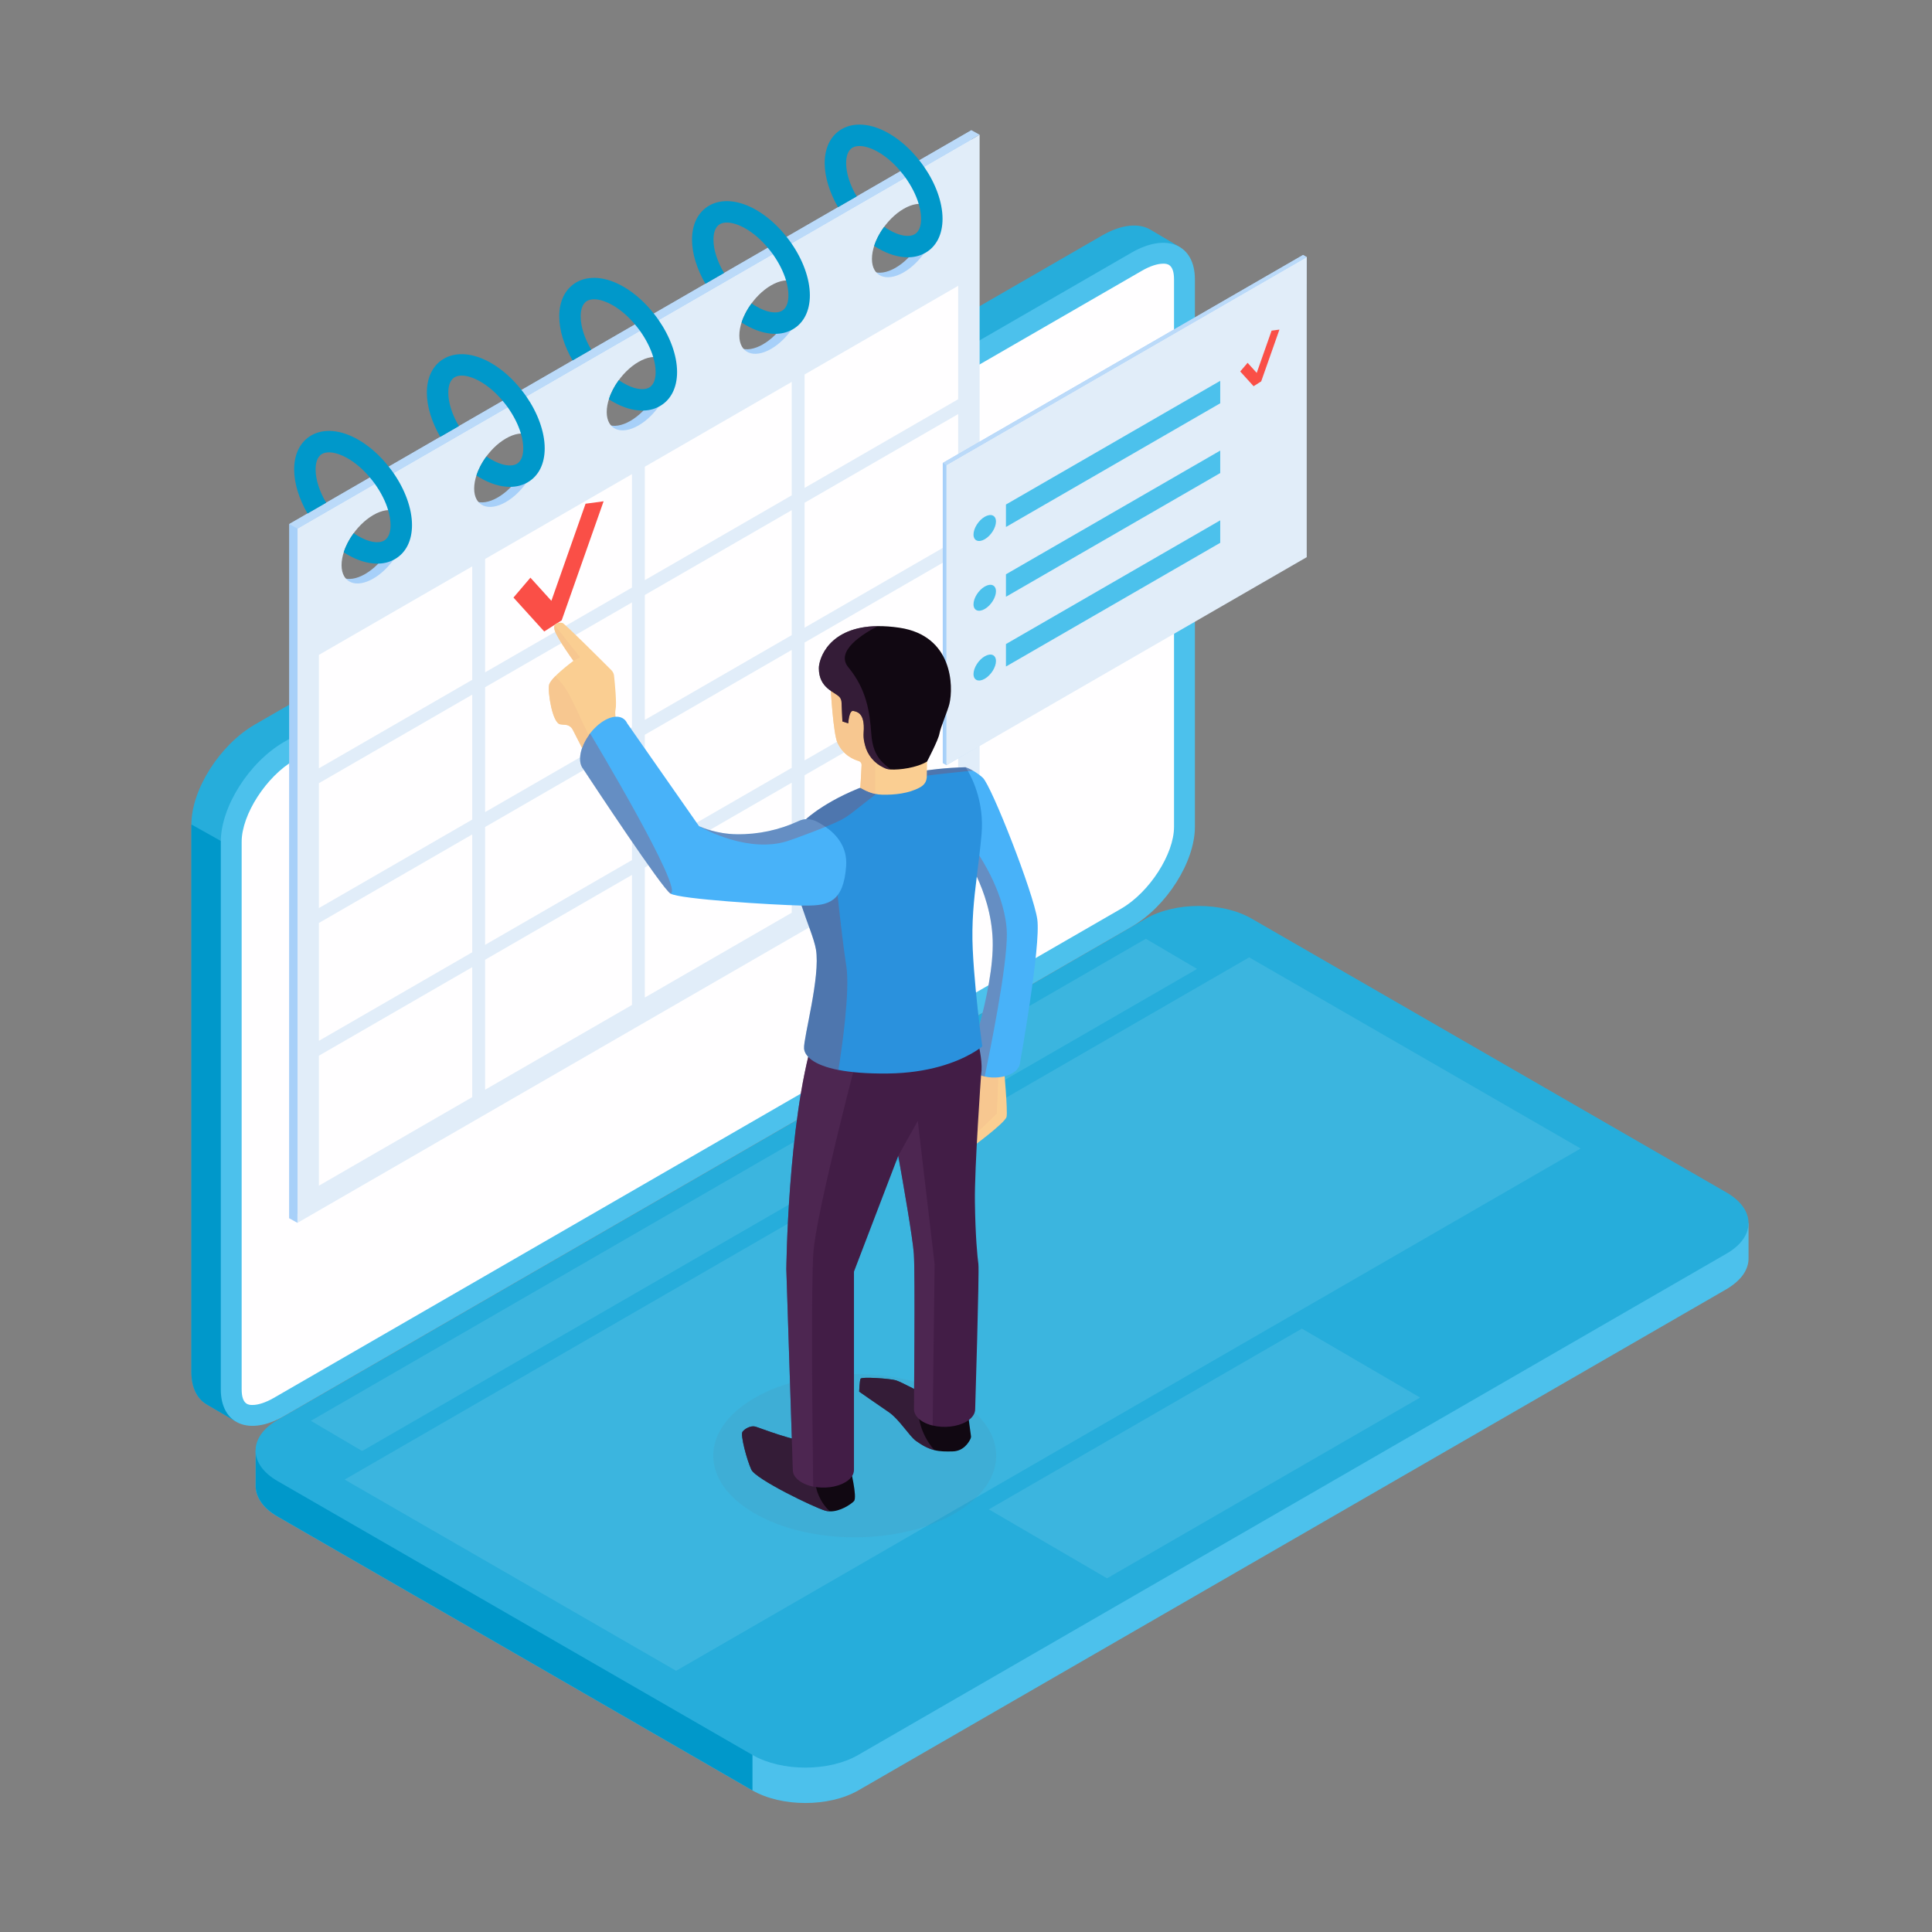 <?xml version="1.0" encoding="utf-8"?>
<!-- Generator: Adobe Illustrator 16.0.0, SVG Export Plug-In . SVG Version: 6.00 Build 0)  -->
<!DOCTYPE svg PUBLIC "-//W3C//DTD SVG 1.1//EN" "http://www.w3.org/Graphics/SVG/1.1/DTD/svg11.dtd">
<svg version="1.1" id="Layer_1" xmlns="http://www.w3.org/2000/svg" xmlns:xlink="http://www.w3.org/1999/xlink" x="0px" y="0px"
	 width="400px" height="400px" viewBox="0 0 400 400" enable-background="new 0 0 400 400" xml:space="preserve">
<rect x="0" y="0" width="400" height="400" fill="#808080" stroke="none"/>
<g>
	<g>
		<g>
			<path fill="#4CC1EC" d="M362.018,253.228v7.345c0,1.139-0.381,2.276-1.141,3.361c-0.757,1.057-1.896,2.06-3.387,2.952
				l-89.899,51.903l-89.901,51.903c-3.036,1.734-6.993,2.6-10.95,2.6c-3.958,0-7.914-0.865-10.95-2.6l-49.165-28.377l-49.192-28.352
				c-1.599-0.921-2.792-2.005-3.523-3.172c-0.759-1.164-1.057-2.384-0.976-3.603v-6.856l34.258-5.231L362.018,253.228z"/>
			<path fill="#0098CA" d="M155.791,363.345v7.348l-49.165-28.377l-49.192-28.352c-1.599-0.921-2.792-2.005-3.523-3.172
				c-0.759-1.164-1.057-2.384-0.976-3.603v-6.856l34.258-5.231l65.887,23.201L155.791,363.345z"/>
			<path fill="#26ADDB" d="M357.481,259.539L177.676,363.35c-6.041,3.488-15.835,3.488-21.875,0l-98.355-56.724
				c-6.042-3.488-6.042-9.142,0-12.631l179.806-103.81c6.041-3.488,15.835-3.488,21.876,0l98.354,56.723
				c3.021,1.746,4.532,4.031,4.532,6.316C362.014,255.511,360.503,257.796,357.481,259.539z"/>
			<path opacity="0.1" fill="#FFFFFF" d="M327.258,237.786L139.983,345.918c0,0-17.503-10.1-29.805-17.201
				c-12.317-7.087-24.62-14.19-33.854-19.521c-1.786-1.022-3.443-1.988-4.97-2.866l187.275-108.116
				c2.68,1.542,6.973,4.02,12.275,7.074C280.137,210.617,314.942,230.685,327.258,237.786z"/>
			<polygon opacity="0.1" fill="#FFFFFF" points="204.729,312.497 269.547,275.077 294.018,289.35 229.201,326.773 			"/>
			<polygon opacity="0.1" fill="#FFFFFF" points="64.364,294.165 237.233,194.364 247.846,200.609 74.979,300.415 			"/>
			<path fill="#26ADDB" d="M244.254,51.148l-2.927,3.658v112.803c0,7.263-5.881,16.505-13.118,20.679L56.296,287.539l-3.551,2.06
				c-0.135,0.082-0.271,0.136-0.407,0.218l-3.578,4.443l-6.016-3.522c-1.925-1.164-3.117-3.441-3.117-6.667V170.698
				c0-7.236,5.881-16.478,13.118-20.679L228.209,48.735c4.038-2.331,7.645-2.602,10.056-1.138L244.254,51.148z"/>
			<path fill="#0098CA" d="M77.3,197.937l-21.004,89.603l-3.551,2.06c-0.135,0.082-0.271,0.136-0.407,0.218l-3.578,4.443
				l-6.016-3.522c-1.925-1.164-3.117-3.441-3.117-6.667V170.698l10.407,5.828L77.3,197.937z"/>
			<path fill="#4CC1EC" d="M234.283,191.874L58.82,293.176c-7.24,4.182-13.109,1.7-13.109-5.54V174.283
				c0-7.241,5.869-16.499,13.109-20.678L234.283,52.301c7.239-4.18,13.108-1.7,13.108,5.541v113.354
				C247.392,178.436,241.522,187.693,234.283,191.874z"/>
			<path fill="#FFFEFF" d="M52.275,290.886c-0.727,0-2.242,0-2.242-3.25V174.283c0-5.655,5.116-13.569,10.948-16.937L236.444,56.042
				c1.62-0.935,3.178-1.45,4.383-1.45c0.728,0,2.243,0,2.243,3.25v113.354c0,5.656-5.115,13.569-10.947,16.937L56.66,289.436
				C55.038,290.369,53.481,290.886,52.275,290.886z"/>
		</g>
		<g>
			<path fill="#A7D0F9" d="M59.895,108.496v143.744l141.234-81.543V26.955L59.895,108.496z M75.606,118.84
				c-3.641,2.103-6.581,0.86-6.581-2.773c0-3.641,2.94-8.279,6.581-10.381c3.633-2.097,6.572-0.854,6.572,2.787
				C82.179,112.105,79.239,116.743,75.606,118.84z M103.053,102.995c-3.633,2.097-6.574,0.854-6.574-2.778
				c0-3.642,2.941-8.279,6.574-10.376c3.641-2.103,6.582-0.859,6.582,2.782C109.635,96.255,106.694,100.893,103.053,102.995z
				 M130.507,87.144c-3.634,2.097-6.582,0.86-6.582-2.773c0-3.641,2.948-8.284,6.582-10.381c3.641-2.103,6.581-0.86,6.581,2.781
				C137.088,80.404,134.148,85.042,130.507,87.144z M157.961,71.293c-3.633,2.097-6.581,0.86-6.581-2.773
				c0-3.641,2.948-8.284,6.581-10.381s6.582-0.86,6.582,2.782C164.543,64.553,161.594,69.196,157.961,71.293z M185.416,55.442
				c-3.632,2.097-6.581,0.859-6.581-2.773c0-3.642,2.949-8.284,6.581-10.381c3.633-2.097,6.582-0.86,6.582,2.781
				C191.998,48.702,189.048,53.345,185.416,55.442z"/>
			<path fill="#E1EDF9" d="M61.587,109.436v143.742l141.233-81.541V27.894L61.587,109.436z M77.299,119.781
				c-3.642,2.103-6.582,0.86-6.582-2.773c0-3.642,2.94-8.279,6.582-10.381c3.633-2.098,6.573-0.855,6.573,2.787
				C83.872,113.046,80.932,117.684,77.299,119.781z M104.744,103.936c-3.633,2.097-6.572,0.854-6.572-2.778
				c0-3.643,2.939-8.279,6.572-10.376c3.642-2.103,6.582-0.861,6.582,2.782C111.326,97.195,108.386,101.833,104.744,103.936z
				 M132.199,88.083c-3.633,2.098-6.582,0.861-6.582-2.772c0-3.642,2.949-8.284,6.582-10.381c3.643-2.103,6.582-0.861,6.582,2.781
				C138.781,81.344,135.841,85.982,132.199,88.083z M159.653,72.233c-3.632,2.097-6.582,0.86-6.582-2.773
				c0-3.642,2.95-8.284,6.582-10.381c3.633-2.098,6.582-0.861,6.582,2.782C166.235,65.493,163.286,70.135,159.653,72.233z
				 M187.108,56.383c-3.633,2.097-6.582,0.859-6.582-2.773c0-3.643,2.949-8.284,6.582-10.381c3.632-2.099,6.581-0.861,6.581,2.781
				C193.689,49.643,190.741,54.285,187.108,56.383z"/>
			<polygon fill="#FFFEFF" points="198.379,142.15 198.379,169.071 166.582,187.432 166.582,160.509 			"/>
			<polygon fill="#FFFEFF" points="198.379,114.669 198.379,139.077 166.582,157.437 166.582,133.029 			"/>
			<polygon fill="#FFFEFF" points="198.379,85.731 198.379,111.596 166.582,129.955 166.582,104.09 			"/>
			<polygon fill="#FFFEFF" points="198.379,59.174 198.379,82.658 166.582,101.017 166.582,77.533 			"/>
			<polygon fill="#FFFEFF" points="163.917,79.069 163.917,102.554 133.505,120.114 133.505,96.629 			"/>
			<polygon fill="#FFFEFF" points="97.772,200.239 97.772,227.152 66.028,245.484 66.028,218.571 			"/>
			<polygon fill="#FFFEFF" points="97.772,172.758 97.772,197.157 66.028,215.49 66.028,191.09 			"/>
			<polygon fill="#FFFEFF" points="97.772,143.82 97.772,169.685 66.028,188.008 66.028,162.152 			"/>
			<polygon fill="#FFFEFF" points="97.772,117.263 97.772,140.747 66.028,159.071 66.028,135.586 			"/>
			<polygon fill="#FFFEFF" points="130.841,98.166 130.841,121.651 100.437,139.201 100.437,115.727 			"/>
			<polygon fill="#FFFEFF" points="130.841,181.142 130.841,208.064 100.437,225.615 100.437,198.703 			"/>
			<polygon fill="#FFFEFF" points="163.917,162.046 163.917,188.968 133.505,206.527 133.505,179.605 			"/>
			<polygon fill="#A7D0F9" points="61.587,253.178 59.895,252.239 59.895,108.496 61.587,109.436 			"/>
			<polygon fill="#BBDAF9" points="202.82,27.892 81.482,97.953 77.619,100.182 68.417,105.494 64.554,107.723 61.587,109.438 
				59.89,108.496 63.665,106.32 67.529,104.09 76.58,98.859 80.479,96.612 201.125,26.959 			"/>
			<path fill="#0098CA" d="M81.482,97.953c-0.319-0.453-0.648-0.906-1.004-1.341c-1.767-2.247-3.917-4.202-6.27-5.561
				c-3.597-2.078-7.16-2.406-9.762-0.905c-2.282,1.324-3.544,3.828-3.544,7.052c0,2.913,1.04,6.137,2.762,9.122l3.864-2.229
				c-1.359-2.309-2.185-4.76-2.185-6.892c0-1.11,0.23-2.576,1.324-3.207c0.399-0.231,0.888-0.338,1.447-0.338
				c1.092,0,2.451,0.426,3.873,1.244c1.67,0.958,3.25,2.353,4.592,3.961c0.364,0.426,0.71,0.87,1.039,1.323
				c1.235,1.732,2.204,3.616,2.745,5.436c0.32,1.075,0.498,2.123,0.498,3.1c0,1.11-0.23,2.566-1.324,3.198
				c-1.182,0.684-3.171,0.346-5.329-0.906c-0.329-0.188-0.657-0.392-0.977-0.622c-0.924,1.243-1.643,2.612-2.07,3.961
				c0.267,0.178,0.551,0.347,0.827,0.507c2.114,1.217,4.21,1.838,6.111,1.838c1.208,0,2.327-0.249,3.322-0.754
				c0.116-0.054,0.231-0.116,0.337-0.178c2.283-1.314,3.543-3.82,3.543-7.043C85.301,105.254,83.837,101.355,81.482,97.953z"/>
			<path fill="#0098CA" d="M108.955,82.062c-0.32-0.453-0.648-0.906-1.003-1.341c-1.768-2.247-3.917-4.201-6.271-5.56
				c-3.597-2.079-7.159-2.407-9.762-0.906c-2.282,1.324-3.543,3.828-3.543,7.052c0,2.913,1.051,6.159,2.774,9.144l3.861-2.229
				c-1.359-2.309-2.194-4.783-2.194-6.915c0-1.11,0.231-2.576,1.323-3.207c0.399-0.231,0.888-0.338,1.447-0.338
				c1.093,0,2.453,0.427,3.873,1.244c1.67,0.958,3.252,2.353,4.593,3.96c0.364,0.426,0.71,0.871,1.04,1.324
				c1.234,1.732,2.203,3.615,2.744,5.436c0.321,1.075,0.498,2.123,0.498,3.1c0,1.11-0.231,2.566-1.323,3.198
				c-1.182,0.684-3.171,0.347-5.33-0.906c-0.328-0.188-0.658-0.392-0.977-0.622c-0.924,1.243-1.643,2.611-2.069,3.961
				c0.266,0.177,0.55,0.346,0.825,0.507c2.115,1.217,4.211,1.838,6.112,1.838c1.208,0,2.327-0.249,3.322-0.754
				c0.115-0.054,0.23-0.115,0.337-0.178c2.283-1.315,3.544-3.82,3.544-7.043C112.774,89.364,111.309,85.464,108.955,82.062z"/>
			<path fill="#0098CA" d="M136.363,66.263c-0.319-0.453-0.647-0.906-1.002-1.341c-1.768-2.247-3.918-4.202-6.271-5.561
				c-3.597-2.078-7.159-2.406-9.762-0.905c-2.282,1.324-3.543,3.828-3.543,7.052c0,2.913,1.038,6.137,2.762,9.122l3.864-2.229
				c-1.359-2.309-2.186-4.76-2.186-6.892c0-1.11,0.231-2.576,1.324-3.207c0.399-0.231,0.888-0.338,1.447-0.338
				c1.093,0,2.452,0.426,3.873,1.244c1.67,0.958,3.252,2.353,4.592,3.961c0.364,0.426,0.71,0.87,1.04,1.323
				c1.234,1.732,2.203,3.616,2.744,5.436c0.32,1.075,0.498,2.123,0.498,3.1c0,1.11-0.231,2.566-1.324,3.197
				c-1.181,0.685-3.171,0.347-5.33-0.905c-0.329-0.188-0.651-0.387-0.97-0.619c-0.924,1.244-1.635,2.618-2.061,3.968
				c0.266,0.178,0.535,0.336,0.81,0.496c2.114,1.217,4.21,1.838,6.111,1.838c1.208,0,2.327-0.249,3.323-0.754
				c0.115-0.054,0.23-0.116,0.337-0.178c2.283-1.315,3.544-3.82,3.544-7.043C140.183,73.564,138.717,69.665,136.363,66.263z"/>
			<path fill="#0098CA" d="M163.853,50.379c-0.319-0.454-0.647-0.907-1.002-1.342c-1.768-2.247-3.918-4.201-6.271-5.56
				c-3.597-2.079-7.16-2.407-9.761-0.906c-2.284,1.324-3.544,3.828-3.544,7.052c0,2.913,1.047,6.146,2.77,9.13l3.864-2.229
				c-1.359-2.31-2.192-4.769-2.192-6.901c0-1.11,0.23-2.576,1.324-3.207c0.399-0.231,0.888-0.338,1.447-0.338
				c1.092,0,2.452,0.426,3.873,1.244c1.67,0.959,3.25,2.353,4.592,3.962c0.364,0.426,0.71,0.869,1.04,1.322
				c1.234,1.732,2.203,3.616,2.744,5.436c0.319,1.075,0.497,2.123,0.497,3.1c0,1.11-0.23,2.567-1.324,3.197
				c-1.18,0.685-3.17,0.347-5.329-0.905c-0.329-0.187-0.657-0.392-0.977-0.622c-0.925,1.244-1.644,2.612-2.07,3.962
				c0.267,0.178,0.551,0.346,0.826,0.506c2.114,1.217,4.21,1.839,6.111,1.839c1.208,0,2.327-0.25,3.323-0.755
				c0.115-0.054,0.23-0.115,0.337-0.178c2.283-1.314,3.544-3.82,3.544-7.043C167.673,57.68,166.208,53.781,163.853,50.379z"/>
			<path fill="#0098CA" d="M191.322,34.532c-0.319-0.453-0.648-0.906-1.004-1.341c-1.767-2.248-3.917-4.202-6.27-5.561
				c-3.598-2.078-7.16-2.407-9.762-0.906c-2.283,1.324-3.544,3.829-3.544,7.052c0,2.914,1.04,6.138,2.764,9.123l3.863-2.229
				c-1.359-2.309-2.185-4.761-2.185-6.893c0-1.109,0.23-2.576,1.324-3.207c0.399-0.23,0.888-0.336,1.447-0.336
				c1.092,0,2.451,0.426,3.873,1.243c1.67,0.959,3.25,2.354,4.591,3.962c0.365,0.426,0.711,0.871,1.04,1.323
				c1.235,1.731,2.203,3.615,2.745,5.436c0.319,1.074,0.497,2.122,0.497,3.099c0,1.11-0.23,2.567-1.324,3.198
				c-1.182,0.685-3.171,0.347-5.329-0.906c-0.329-0.186-0.674-0.402-0.994-0.633c-0.924,1.243-1.643,2.61-2.07,3.961
				c0.267,0.178,0.568,0.358,0.844,0.518c2.113,1.217,4.209,1.839,6.111,1.839c1.208,0,2.327-0.249,3.322-0.755
				c0.116-0.053,0.231-0.115,0.338-0.178c2.282-1.313,3.543-3.818,3.543-7.043C195.141,41.833,193.675,37.933,191.322,34.532z"/>
			<polygon fill="#FFFEFF" points="130.841,124.724 130.841,150.588 100.437,168.14 100.437,142.284 			"/>
			<polygon fill="#FFFEFF" points="130.841,153.662 130.841,178.069 100.437,195.62 100.437,171.221 			"/>
			<polygon fill="#FFFEFF" points="163.917,134.564 163.917,158.973 133.505,176.524 133.505,152.125 			"/>
			<polygon fill="#FFFEFF" points="163.917,105.627 163.917,131.492 133.505,149.052 133.505,123.187 			"/>
		</g>
		<g>
			<polygon fill="#FA4F47" points="112.671,130.741 106.308,123.718 109.817,119.601 114.158,124.392 121.234,104.29 
				124.97,103.785 116.294,128.43 			"/>
		</g>
		<g>
			<polygon fill="#A7D0F9" points="269.785,114.924 195.944,158.425 195.187,157.994 195.187,95.857 269.785,52.789 270.543,53.221 
							"/>
			<polygon fill="#E1EDF9" points="270.543,115.356 195.944,158.425 195.944,96.29 270.543,53.221 			"/>
			<g>
				<g>
					<path fill="#4CC1EC" d="M206.205,107.979c0,1.285-1.039,2.925-2.324,3.666c-1.287,0.744-2.327,0.305-2.327-0.98
						c0-1.288,1.04-2.928,2.327-3.671C205.166,106.252,206.205,106.691,206.205,107.979z"/>
					<polygon fill="#4CC1EC" points="252.636,83.495 208.272,109.109 208.272,104.457 252.636,78.844 					"/>
				</g>
				<g>
					<path fill="#4CC1EC" d="M206.205,122.422c0,1.285-1.039,2.925-2.324,3.666c-1.287,0.744-2.327,0.305-2.327-0.98
						c0-1.288,1.04-2.928,2.327-3.671C205.166,120.695,206.205,121.135,206.205,122.422z"/>
					<polygon fill="#4CC1EC" points="252.636,97.94 208.272,123.553 208.272,118.901 252.636,93.288 					"/>
				</g>
				<g>
					<path fill="#4CC1EC" d="M206.205,136.867c0,1.284-1.039,2.923-2.324,3.666c-1.287,0.743-2.327,0.303-2.327-0.981
						c0-1.287,1.04-2.927,2.327-3.67C205.166,135.139,206.205,135.579,206.205,136.867z"/>
					<polygon fill="#4CC1EC" points="252.636,112.383 208.272,137.997 208.272,133.345 252.636,107.731 					"/>
				</g>
				<g>
					<polygon fill="#FA4F47" points="259.544,79.963 256.776,76.909 258.302,75.118 260.191,77.202 263.27,68.459 264.892,68.239 
						261.119,78.958 					"/>
				</g>
			</g>
			<polygon fill="#BBDAF9" points="269.785,52.789 270.543,53.221 195.944,96.29 195.187,95.857 			"/>
		</g>
	</g>
	<g>
		<g opacity="0.1">
			<path fill="#607080" d="M197.674,289.42c11.439,6.604,11.439,17.313,0,23.916c-11.439,6.604-29.986,6.604-41.425,0
				c-11.439-6.603-11.439-17.312,0-23.916C167.688,282.815,186.234,282.815,197.674,289.42z"/>
		</g>
		<g>
			<path fill="#110812" d="M176.804,310.797c-0.659,0.68-2.896,2.187-4.988,2.113c-0.304,0-0.618-0.043-0.911-0.125
				c-2.311-0.658-14.444-6.529-15.354-8.514c-0.91-1.979-2.313-7.177-1.821-7.847c0.492-0.658,1.737-1.316,2.646-1.067
				c0.899,0.241,8.337,3.224,11.391,3.057c0.565-0.033,1.192,0.135,1.862,0.438c2.929,1.296,6.401,5.092,6.401,5.092
				S177.558,310.013,176.804,310.797z"/>
			<g opacity="0.5">
				<path fill="#582F5C" d="M171.816,312.91c-0.304,0-0.618-0.043-0.911-0.125c-2.311-0.658-14.444-6.529-15.354-8.514
					c-0.91-1.979-2.313-7.177-1.821-7.847c0.492-0.658,1.737-1.316,2.646-1.067c0.899,0.241,8.337,3.224,11.391,3.057
					c0.565-0.033,1.192,0.135,1.862,0.438c-1.203,2.312-2.301,4.33-2.301,4.33l-0.44,0.082l2.092,4.729
					C168.98,307.994,169.461,310.767,171.816,312.91z"/>
			</g>
			<path fill="#110812" d="M201.027,297.295c0.033,0.208-0.01,0.406-0.094,0.594c-0.345,0.733-1.422,2.544-3.65,2.606
				c-1.432,0.04-2.625,0.04-3.838-0.261c-1.161-0.295-2.342-0.858-3.807-1.915c-1.381-0.995-3.452-4.477-5.638-5.962
				c-2.175-1.476-6.119-4.235-6.119-4.235s0.084-2.219,0.283-2.668c0.208-0.45,6.087-0.043,7.321,0.322
				c1.046,0.314,5.648,2.764,7.06,3.525c0.261,0.138,0.418,0.22,0.418,0.22l7.363,2.596L201.027,297.295z"/>
			<g opacity="0.5">
				<path fill="#582F5C" d="M193.445,300.234c-1.161-0.295-2.342-0.858-3.807-1.915c-1.381-0.995-3.452-4.477-5.638-5.962
					c-2.175-1.476-6.119-4.235-6.119-4.235s0.084-2.219,0.283-2.668c0.208-0.45,6.087-0.043,7.321,0.322
					c1.046,0.314,5.648,2.764,7.06,3.525l-2.354,3.59C190.192,292.892,190.307,296.636,193.445,300.234z"/>
			</g>
			<path fill="#FACE92" d="M208.402,231.212c-0.252,1.256-7.363,6.454-7.363,6.454l-0.649-1.339l-2.102-4.299l4.853-12.562
				l3.682,0.616l1.036,1.046C207.858,221.129,208.663,229.946,208.402,231.212z"/>
			<polygon opacity="0.75" fill="#F5C48F" points="206.822,220.083 206.372,230.563 200.39,236.327 198.288,232.028 
				203.141,219.467 			"/>
			<path fill="#48B2F9" d="M211.163,220.188c-0.094,0.723-0.606,1.444-1.559,1.998c-1.558,0.9-3.828,1.13-5.741,0.69
				c-0.66-0.156-1.276-0.376-1.811-0.69c-1.045-0.606-1.558-1.391-1.558-2.175c0-0.094,0-0.199,0.021-0.293
				c0.031-0.21,0.104-0.408,0.209-0.607c0.084-0.239,0.178-0.543,0.293-0.909c0.439-1.328,1.098-3.462,1.777-5.993
				c1.402-5.229,2.908-12.195,2.73-17.582s-1.841-10.031-3.295-13.137c-1.234-2.583-2.322-4.11-2.322-4.11v-18.534
				c0.105,0.031,0.733,0.251,1.59,0.743c0.597,0.345,1.286,0.805,1.977,1.433c1.788,1.621,10.501,23.836,11.285,29.307
				S211.163,220.188,211.163,220.188z"/>
			<g opacity="0.25">
				<path fill="#BD221E" d="M208.455,193.36c0.082,6.715-3.473,24.192-4.592,29.516c-0.66-0.156-1.276-0.376-1.811-0.69
					c-1.045-0.606-1.558-1.391-1.558-2.175c0-0.094,0-0.199,0.021-0.293c0.031-0.21,0.104-0.408,0.209-0.607
					c0.084-0.239,0.178-0.543,0.293-0.909c0.439-1.328,1.098-3.462,1.777-5.993c1.402-5.229,2.908-12.195,2.73-17.582
					s-1.841-10.031-3.295-13.137c-1.234-2.583-2.322-4.11-2.322-4.11v-4.393l2.845,4.162
					C202.754,177.148,208.359,185.39,208.455,193.36z"/>
			</g>
			<path fill="#421D46" d="M203.131,222.468c0,0-1.393,19.371-1.287,26.41c0.094,7.05,0.513,11.296,0.722,12.844
				c0.208,1.558-0.669,30.051-0.669,30.051c0,0.93-0.617,1.859-1.852,2.582c-1.883,1.076-4.654,1.339-6.956,0.775
				c-0.721-0.179-1.401-0.431-1.997-0.775c-1.234-0.723-1.851-1.652-1.851-2.582c-0.042,0,0.271-27.771-0.042-32.225
				c-0.219-3.138-2.124-14.09-3.221-20.251l-9.173,23.982v41.053c0,0.942-0.617,1.872-1.851,2.584
				c-1.779,1.035-4.362,1.319-6.59,0.867c-0.868-0.176-1.673-0.46-2.364-0.867c-1.234-0.712-1.851-1.642-1.851-2.584l-1.349-41.521
				c0,0,0.282-30.155,5.542-47.769l6.59-0.962l25.908-3.808C200.84,210.272,203.811,218.19,203.131,222.468z"/>
			<g opacity="0.5">
				<path fill="#582F5C" d="M193.498,261.722l-0.409,33.408c-0.721-0.179-1.401-0.431-1.997-0.775
					c-1.234-0.723-1.851-1.652-1.851-2.582c-0.042,0,0.271-27.771-0.042-32.225c-0.219-3.138-2.124-14.09-3.221-20.251l4.037-7.227
					L193.498,261.722z"/>
			</g>
			<g opacity="0.5">
				<path fill="#582F5C" d="M168.416,259.128c-0.533,6.715-0.198,37.549-0.052,48.655c-0.868-0.176-1.673-0.46-2.364-0.867
					c-1.234-0.712-1.851-1.642-1.851-2.584l-1.349-41.521c0,0,0.282-30.155,5.542-47.769l6.59-0.962l2.082,6.475
					C177.014,220.555,169.064,250.907,168.416,259.128z"/>
			</g>
			<path fill="#FACE92" d="M128.326,151.209l-4.958,9.215l-0.815-1.58c0-0.011-3.975-7.771-3.975-7.771
				c-0.304-0.585-0.889-0.983-1.547-1.004c-0.283-0.011-0.627-0.042-1.057-0.115c-1.6-0.261-2.595-6.631-2.291-8.147
				c0.095-0.471,0.607-1.119,1.276-1.799c1.297-1.318,3.168-2.74,3.651-3.106l0.115-0.084c0,0-3.254-4.476-3.859-6.244
				c-0.179-0.523-0.157-0.889-0.011-1.13c0.324-0.596,1.265-0.543,1.611-0.47c0.428,0.104,8.126,7.792,10.124,9.79
				c0.304,0.314,0.502,0.711,0.543,1.15c0.179,1.631,0.576,5.763,0.314,6.998C127.112,148.459,128.158,151.105,128.326,151.209z"/>
			<path fill="#2A91DD" d="M203.371,216.643c0,0-0.774,0.68-2.354,1.559c-2.918,1.632-8.598,3.974-17.289,4.058
				c-4.32,0.042-7.636-0.25-10.146-0.742c-5.281-1.036-7.007-2.949-7.112-4.456c-0.136-2.207,3.431-14.903,2.458-20.51
				c-0.376-2.176-1.778-5.419-2.981-9.069c-0.344-1.057-0.669-2.145-0.94-3.252c-0.89-3.546-1.287-7.279-0.199-10.71
				c0.429-1.36,1.088-2.678,2.05-3.912c0,0,4.571-4.361,14.005-7.53c2.363-0.806,5.031-1.528,8.011-2.082
				c3.295-0.627,6.977-1.046,11.035-1.15c0.053,0.073,0.241,0.355,0.512,0.816c1.047,1.841,3.337,6.652,2.804,12.969
				c-0.262,3.075-0.648,5.972-0.994,8.859c-0.596,4.77-1.099,9.519-0.836,15.062c0.251,5.376,0.92,11.589,1.4,15.657
				C203.119,214.885,203.371,216.643,203.371,216.643z"/>
			<g opacity="0.25">
				<path fill="#BD221E" d="M173.583,221.517c-5.281-1.036-7.007-2.949-7.112-4.456c-0.136-2.207,3.431-14.903,2.458-20.51
					c-0.376-2.176-1.778-5.419-2.981-9.069c-0.344-1.057-0.669-2.145-0.94-3.252l8.241-0.461c0,0,0.962,9.676,1.967,16.213
					C176.01,205.116,174.347,216.758,173.583,221.517z"/>
			</g>
			<path fill="#48B2F9" d="M175.186,179.293c-0.529,7.493-3.747,8.197-8.198,8.197h-1.036c-6.082-0.154-25.343-1.322-27.149-2.49
				c-1.807-1.169-16.13-22.875-18.092-25.85c-0.088-0.088-0.154-0.221-0.221-0.33c-0.265-0.463-0.396-1.036-0.396-1.72
				c0-0.705,0.154-1.476,0.418-2.248c0.308-0.881,0.771-1.785,1.365-2.6c0.088-0.155,0.177-0.288,0.288-0.42
				c0.837-1.079,1.872-2.027,2.974-2.667c2.16-1.255,4.011-0.947,4.716,0.595l14.875,21.288c0.574,0.265,3.724,1.631,7.801,1.674
				c4.452,0.066,8.837-0.881,12.869-2.755c0.463-0.219,0.948-0.33,1.455-0.374c0.705-0.022,1.411,0.11,2.05,0.418
				c0.616,0.287,1.3,0.683,2.004,1.168C173.136,172.726,175.472,175.326,175.186,179.293z"/>
			<g opacity="0.25">
				<path fill="#BD221E" d="M138.796,185.003c-1.81-1.161-16.128-22.874-18.085-25.844c-0.083-0.105-0.157-0.221-0.23-0.336
					c-0.251-0.459-0.386-1.035-0.386-1.715c0-1.673,0.815-3.629,2.07-5.27C122.165,151.838,141.902,184.659,138.796,185.003z"/>
			</g>
			<g opacity="0.25">
				<path fill="#BD221E" d="M183.76,162.589c-9.071,6.791-7.393,6.356-12.854,8.598c-1.548,0.638-3.556,1.412-6.098,2.333
					c-0.45,0.156-0.92,0.324-1.412,0.491c-8.127,2.845-17.666-2.374-18.597-2.907c0.512,0.219,3.651,1.569,7.729,1.622
					c4.445,0.062,8.838-0.89,12.865-2.751c0.471-0.22,0.963-0.335,1.464-0.366c0,0,4.571-4.361,14.005-7.53L183.76,162.589z"/>
			</g>
			<g opacity="0.25">
				<path fill="#BD221E" d="M201.499,159.587c-0.294,0.021-0.659,0.042-1.078,0.073c-0.167,0.021-0.333,0.031-0.512,0.042
					c-3.493,0.314-9.549,1.057-9.549,1.057l-1.486-0.764c3.295-0.627,6.977-1.046,11.035-1.15
					C200.014,158.876,200.642,159.096,201.499,159.587z"/>
			</g>
			<path opacity="0.75" fill="#F5C48F" d="M114.865,130.573c-0.179-0.523-0.157-0.889-0.011-1.13l5.24,6.643l-1.37,0.731
				C118.725,136.817,115.471,132.341,114.865,130.573z"/>
			<path opacity="0.75" fill="#F5C48F" d="M121.877,152.254c-0.595,0.814-1.058,1.718-1.365,2.6l-1.94-3.79
				c-0.308-0.573-0.881-0.969-1.542-0.992c-0.287-0.021-0.618-0.044-1.058-0.109c-1.608-0.265-2.601-6.634-2.292-8.154
				c0.088-0.462,0.616-1.124,1.278-1.807c0.683,0.683,1.96,2.093,2.82,3.68C118.572,145.158,120.601,149.521,121.877,152.254z"/>
			<path fill="#FACE92" d="M191.938,157.664c-0.031,0.836-0.041,1.819-0.052,2.729c-0.011,1.141-0.031,0.89-0.031,0.639
				c-0.021,0.408-0.188,1.328-1.36,1.977c-2.343,1.297-5.355,1.579-7.833,1.527c-0.524-0.011-1.015-0.073-1.475-0.177
				c-1.757-0.388-2.96-1.245-3.086-1.267c0.042-0.24,0.147-1.736,0.283-4.696c0.021-0.366-0.21-0.711-0.554-0.815
				c-1.077-0.335-3.159-1.13-4.424-3.755c-0.9-1.862-1.423-11.338-1.434-11.453c-0.01-0.146,0.168-0.114,0.513,0.053
				c0.449,0.219,1.161,0.68,2.061,1.307c0.146,0.104,0.302,0.22,0.47,0.334C180.602,148.051,191.938,157.349,191.938,157.664z"/>
			<path opacity="0.75" fill="#F5C48F" d="M181.187,157.746v6.611c-1.757-0.388-2.96-1.245-3.086-1.267
				c0.042-0.24,0.147-1.736,0.283-4.696c0.021-0.366-0.21-0.711-0.554-0.815c-1.077-0.335-3.159-1.13-4.424-3.755
				c-0.9-1.862-1.423-11.338-1.434-11.453c-0.01-0.146,0.168-0.114,0.513,0.053c0.805,0.764,1.621,1.391,2.061,1.307
				c0.051,0,0.104-0.021,0.146-0.052c0.125-0.095,0.23,0.063,0.324,0.386c0.543,1.946,1.846,1.499,2.965,2.514
				C179.278,147.75,181.187,157.746,181.187,157.746z"/>
			<path fill="#110812" d="M196.562,145.75c-0.356,1.454-1.799,4.717-2.071,6.193c-0.23,1.286-2.552,5.721-2.552,5.721
				c-2.133,1.307-5.71,1.757-7.521,1.651c-0.417-0.031-0.742-0.083-0.931-0.156c-0.104-0.042-0.302-0.126-0.543-0.241
				c-1.935-0.889-3.357-2.615-3.859-4.686l-0.115-0.481c-0.178-0.722-0.209-1.464-0.156-2.196c0.031-0.387,0.041-0.815,0.021-1.296
				c-0.126-2.532-1.287-2.898-2.165-3.064c-0.899-0.199-1.046,2.562-1.046,2.562l-1.213-0.388l-0.178-3.933
				c0-0.407-0.146-0.794-0.408-1.108c-0.952-1.088-4.299-1.789-4.289-5.992c0-1.915,2.04-8.599,12.207-8.703
				c1.349-0.01,2.845,0.084,4.498,0.334C197.252,131.608,197.44,142.078,196.562,145.75z"/>
			<g opacity="0.5">
				<path fill="#582F5C" d="M184.418,159.315c-0.417-0.031-0.742-0.083-0.931-0.156c-0.104-0.042-0.302-0.126-0.543-0.241
					c-1.935-0.889-3.357-2.615-3.859-4.686l-0.115-0.481c-0.178-0.722-0.209-1.464-0.156-2.196c0.031-0.387,0.041-0.815,0.021-1.296
					c-0.126-2.532-1.287-2.898-2.165-3.064c-0.899-0.199-1.046,2.562-1.046,2.562l-1.213-0.388l-0.178-3.933
					c0-0.407-0.146-0.794-0.408-1.108c-0.952-1.088-4.299-1.789-4.289-5.992c0-1.915,2.04-8.599,12.207-8.703
					c-3.211,1.664-8.859,5.198-6.098,8.535c3.765,4.549,4.429,9.272,4.738,13.671C180.706,156.45,182.474,157.726,184.418,159.315z"
					/>
			</g>
		</g>
	</g>
</g>
</svg>
